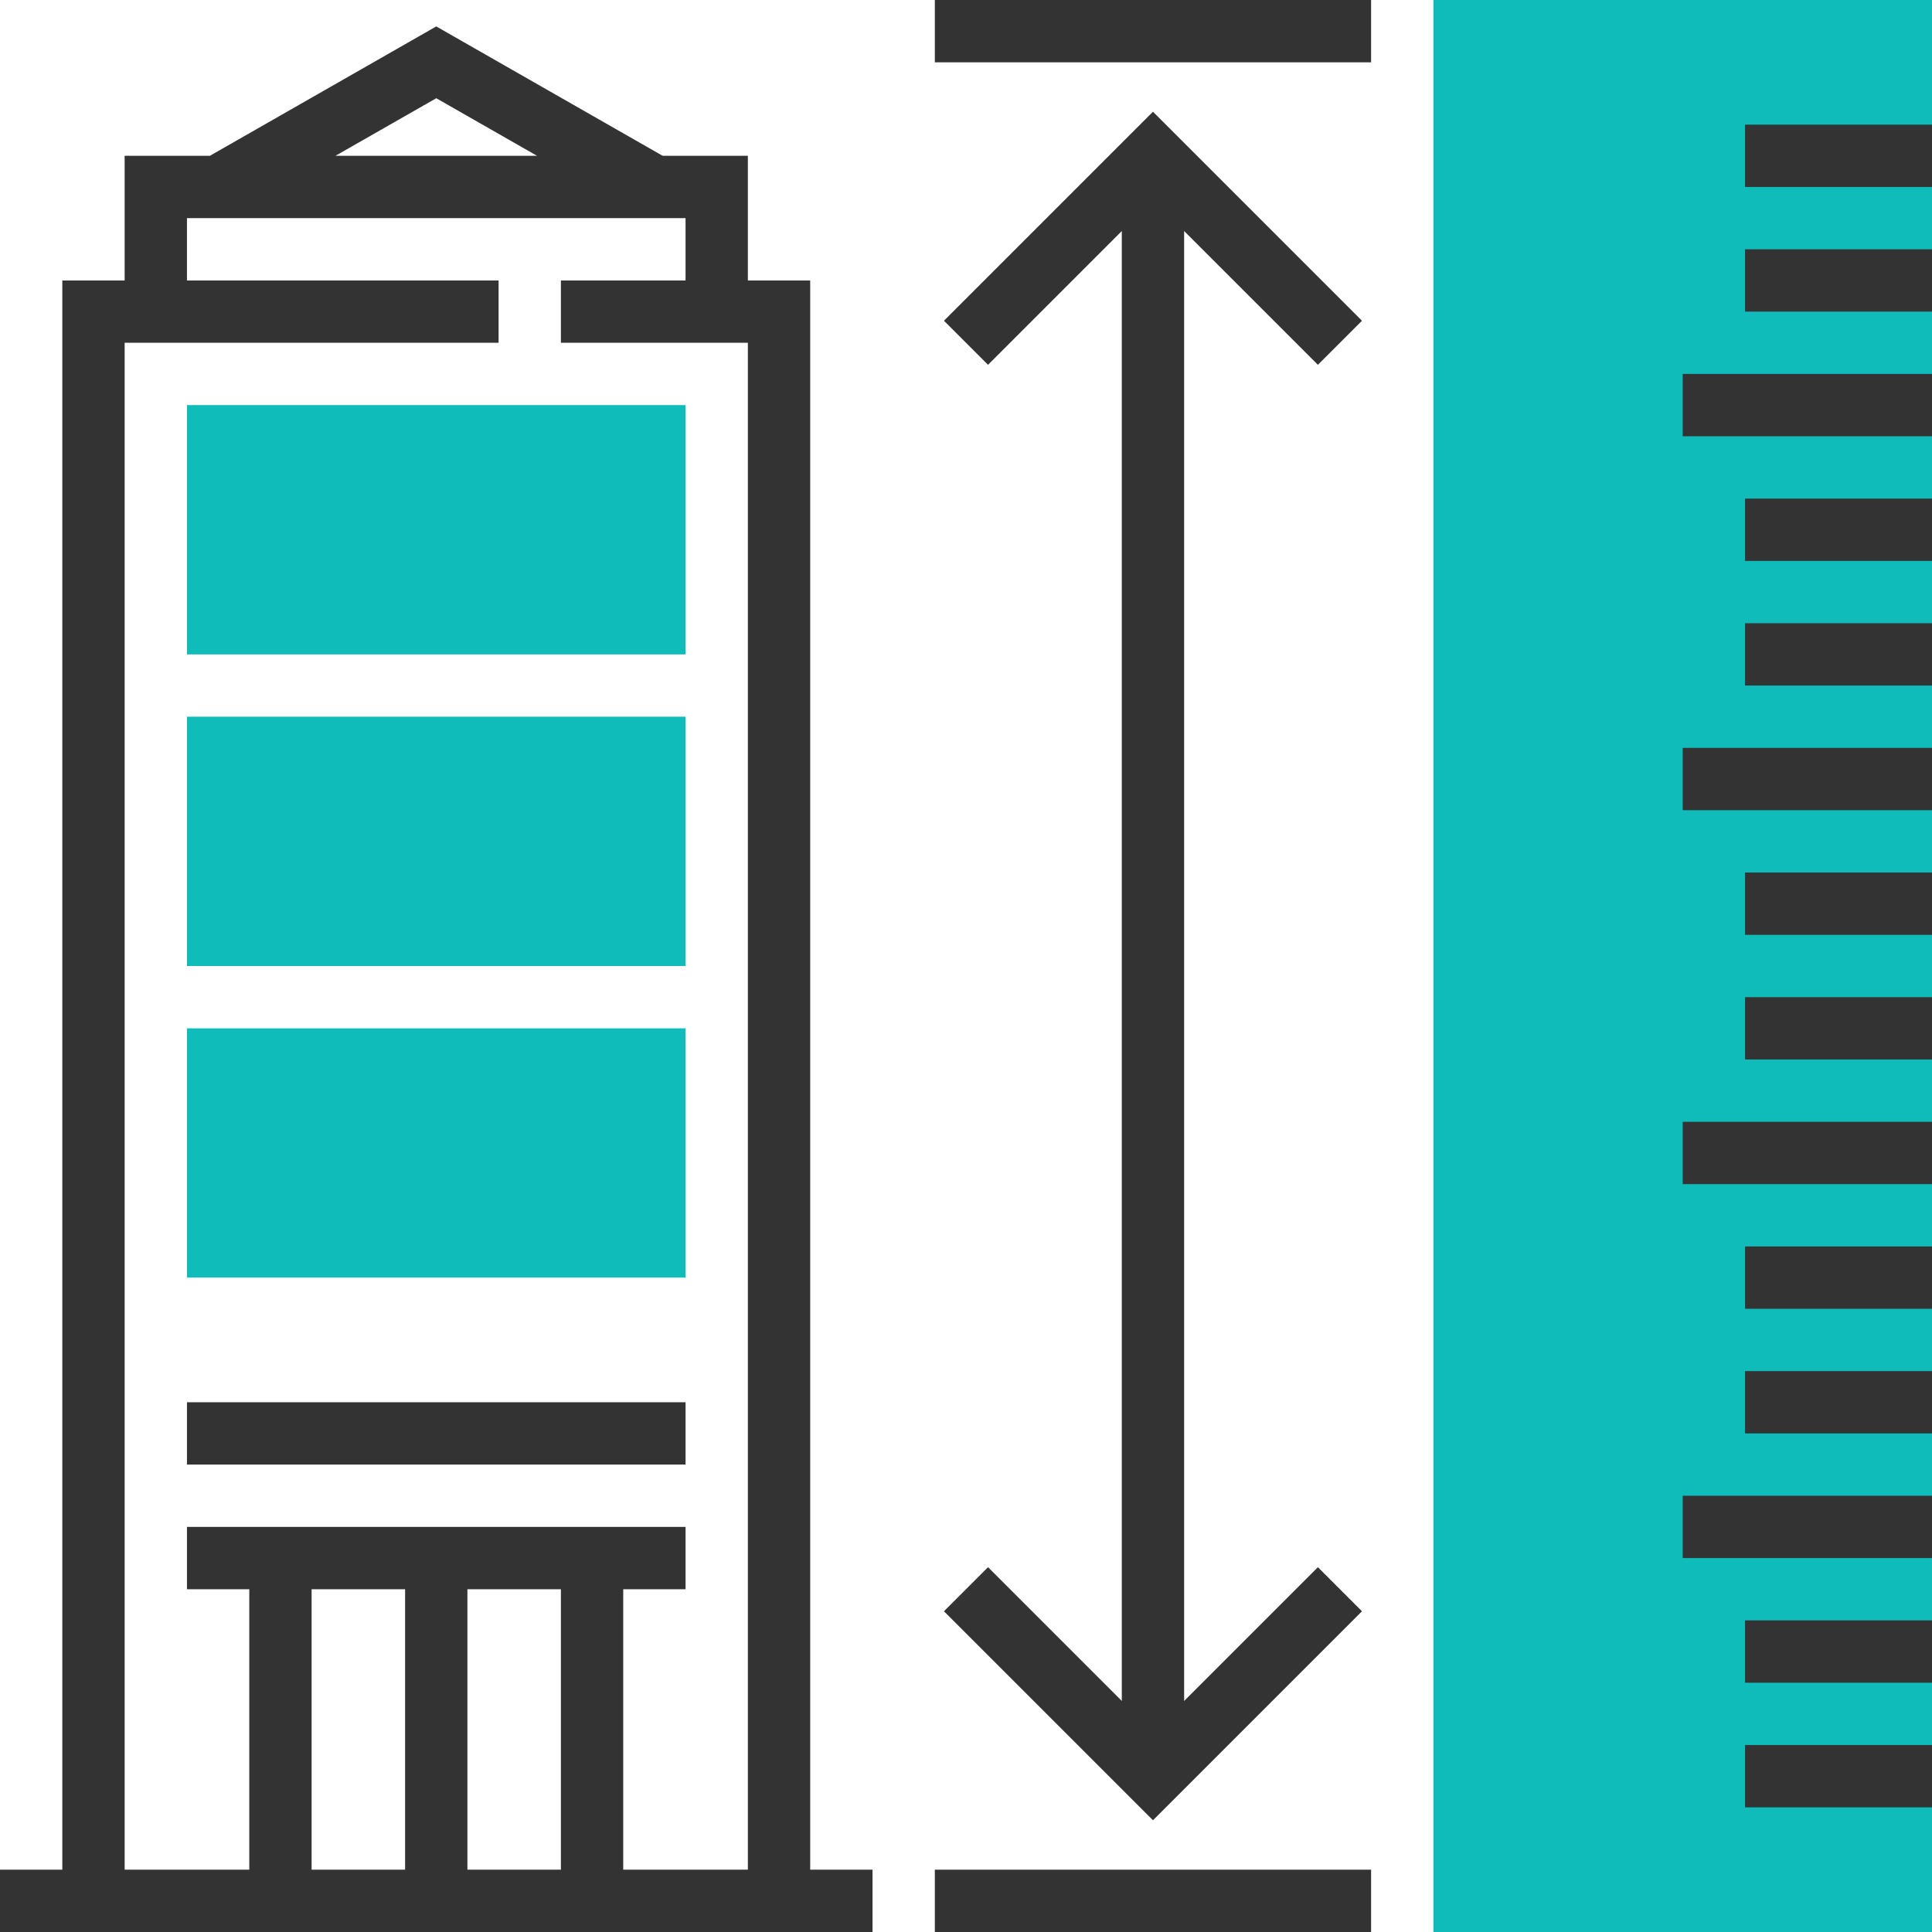<?xml version="1.0" encoding="iso-8859-1"?>
<!-- Generator: Adobe Illustrator 19.0.0, SVG Export Plug-In . SVG Version: 6.00 Build 0)  -->
<svg version="1.1" id="Capa_1" xmlns="http://www.w3.org/2000/svg" xmlns:xlink="http://www.w3.org/1999/xlink" x="0px" y="0px"
	 viewBox="0 0 496 496" style="enable-background:new 0 0 496 496;" xml:space="preserve">
<g>
	<path style="fill:#0fbcba;" d="M176,168H48v-64h128V168z"/>
	<path style="fill:#0fbcba;" d="M176,248H48v-64h128V248z"/>
	<path style="fill:#0fbcba;" d="M176,328H48v-64h128V328z"/>
	<path style="fill:#0fbcba;" d="M496,496H368V0h128V496z"/>
</g>
<g>
	<path style="fill:#333333;" d="M208,72h-16V40h-21.88L112,6.784L53.88,40H32v32H16v408H0v16h224v-16h-16V72z M112,25.216
		L137.872,40H86.12L112,25.216z M32,88h96V72H48V56h128v16h-32v16h48v392h-32v-72h16v-16H48v16h16v72H32V88z M104,408v72H80v-72H104
		z M120,408h24v72h-24V408z"/>
	<rect x="48" y="360" style="fill:#333333;" width="128" height="16"/>
	<rect x="448" y="448" style="fill:#333333;" width="48" height="16"/>
	<rect x="448" y="416" style="fill:#333333;" width="48" height="16"/>
	<rect x="432" y="384" style="fill:#333333;" width="64" height="16"/>
	<rect x="448" y="352" style="fill:#333333;" width="48" height="16"/>
	<rect x="448" y="320" style="fill:#333333;" width="48" height="16"/>
	<rect x="432" y="288" style="fill:#333333;" width="64" height="16"/>
	<rect x="448" y="256" style="fill:#333333;" width="48" height="16"/>
	<rect x="448" y="224" style="fill:#333333;" width="48" height="16"/>
	<rect x="432" y="192" style="fill:#333333;" width="64" height="16"/>
	<rect x="448" y="160" style="fill:#333333;" width="48" height="16"/>
	<rect x="448" y="128" style="fill:#333333;" width="48" height="16"/>
	<rect x="432" y="96" style="fill:#333333;" width="64" height="16"/>
	<rect x="448" y="64" style="fill:#333333;" width="48" height="16"/>
	<rect x="448" y="32" style="fill:#333333;" width="48" height="16"/>
	<rect x="240" style="fill:#333333;" width="112" height="16"/>
	<rect x="240" y="480" style="fill:#333333;" width="112" height="16"/>
	<polygon style="fill:#333333;" points="253.656,402.344 242.344,413.656 296,467.312 349.656,413.656 338.344,402.344 304,436.688 
		304,59.312 338.344,93.656 349.656,82.344 296,28.688 242.344,82.344 253.656,93.656 288,59.312 288,436.688 	"/>
</g>
<g>
</g>
<g>
</g>
<g>
</g>
<g>
</g>
<g>
</g>
<g>
</g>
<g>
</g>
<g>
</g>
<g>
</g>
<g>
</g>
<g>
</g>
<g>
</g>
<g>
</g>
<g>
</g>
<g>
</g>
</svg>
